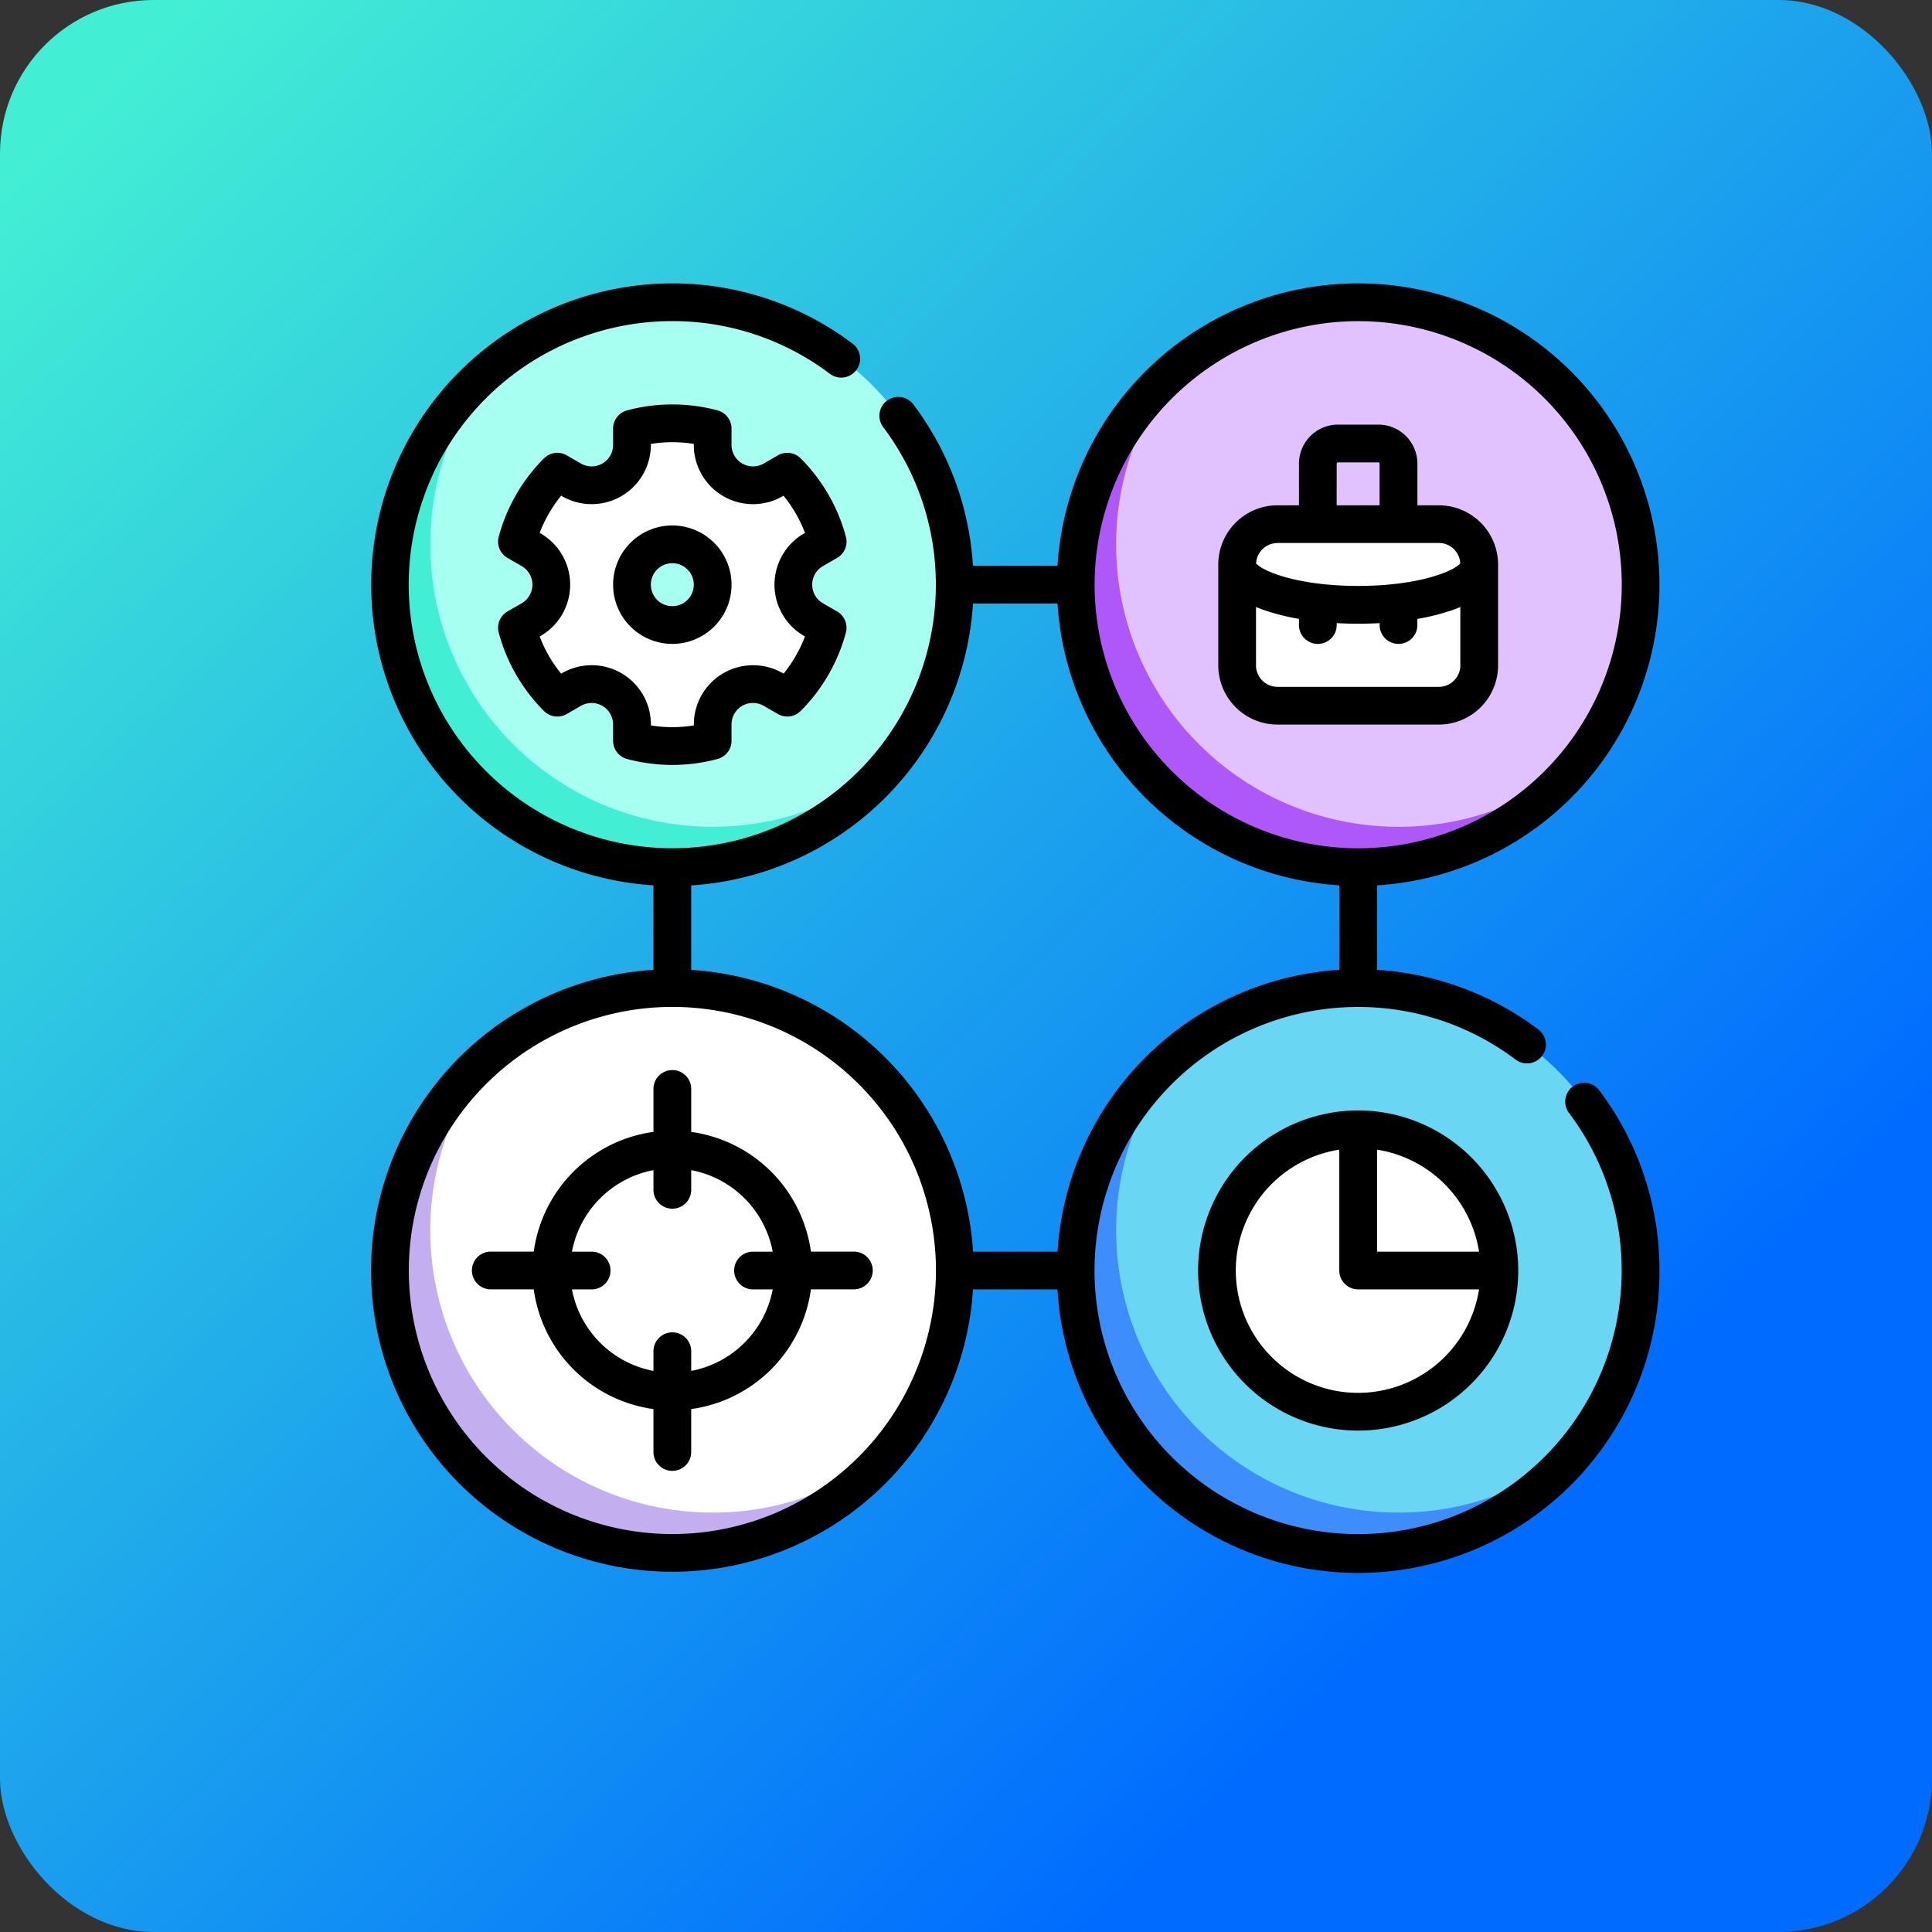 <svg xmlns="http://www.w3.org/2000/svg" xmlns:xlink="http://www.w3.org/1999/xlink" width="151" height="151" viewBox="0 0 151 151"><rect x="0" y="0" width="151" height="151" fill="#333333" stroke="none"/><defs><linearGradient id="a" x1="0.053" y1="0.047" x2="0.962" y2="0.97" gradientUnits="objectBoundingBox"><stop offset="0" stop-color="#43efd4"/><stop offset="0.798" stop-color="#006cff"/><stop offset="1" stop-color="#006cff"/></linearGradient></defs><g transform="translate(-1010 -4985)"><rect width="151" height="151" rx="12" transform="translate(1010 4985)" fill="url(#a)"/><g transform="translate(1039 5007.15)"><g transform="translate(1.475 1.475)"><path d="M22.072,0A22.072,22.072,0,1,1,0,22.072,22.072,22.072,0,0,1,22.072,0Z" transform="translate(0)" fill="#a7fff1"/><path d="M32.726,68.8a22.067,22.067,0,0,1-17.1-36.02A22.068,22.068,0,1,0,46.673,63.825,21.975,21.975,0,0,1,32.726,68.8Z" transform="translate(-7.5 -27.805)" fill="#43efd4"/><circle cx="22.072" cy="22.072" r="22.072" transform="translate(0 53.604)" fill="#fff"/><path d="M32.726,341.345a22.067,22.067,0,0,1-17.1-36.02,22.068,22.068,0,1,0,31.049,31.049A21.976,21.976,0,0,1,32.726,341.345Z" transform="translate(-7.5 -246.749)" fill="#c3aff0"/><circle cx="22.072" cy="22.072" r="22.072" transform="translate(53.604)" fill="#e2c1ff"/><path d="M305.273,68.8a22.067,22.067,0,0,1-17.1-36.02A22.068,22.068,0,1,0,319.22,63.825,21.973,21.973,0,0,1,305.273,68.8Z" transform="translate(-226.443 -27.805)" fill="#af58fa"/><path d="M22.072,0A22.072,22.072,0,1,1,0,22.072,22.072,22.072,0,0,1,22.072,0Z" transform="translate(53.604 53.604)" fill="#69d6f4"/><path d="M305.273,341.345a22.067,22.067,0,0,1-17.1-36.02,22.068,22.068,0,1,0,31.049,31.049A21.974,21.974,0,0,1,305.273,341.345Z" transform="translate(-226.443 -246.749)" fill="#3d8efc"/><g transform="translate(9.931 9.46)"><path d="M81.171,65.479l1.105-.638a12.231,12.231,0,0,0-3.153-5.461l-1.105.638a3.153,3.153,0,0,1-4.73-2.731V56.01a12.231,12.231,0,0,0-6.306,0v1.276a3.153,3.153,0,0,1-4.73,2.731l-1.105-.638a12.231,12.231,0,0,0-3.153,5.461l1.105.638a3.153,3.153,0,0,1,0,5.462l-1.105.638a12.231,12.231,0,0,0,3.153,5.461l1.105-.638a3.153,3.153,0,0,1,4.73,2.731v1.276a12.231,12.231,0,0,0,6.306,0V79.132a3.153,3.153,0,0,1,4.73-2.731l1.105.638a12.231,12.231,0,0,0,3.153-5.461l-1.105-.638a3.153,3.153,0,0,1,0-5.462ZM70.135,71.363a3.153,3.153,0,1,1,3.153-3.153A3.153,3.153,0,0,1,70.135,71.363Z" transform="translate(-57.993 -55.597)" fill="#fff"/><circle cx="11.036" cy="11.036" r="11.036" transform="translate(54.71 55.181)" fill="#fff"/><path d="M359.944,109.867H347.331a3.153,3.153,0,0,1-3.153-3.153V98.831a3.153,3.153,0,0,1,3.153-3.153h12.613a3.153,3.153,0,0,1,3.153,3.153v7.883A3.153,3.153,0,0,1,359.944,109.867Z" transform="translate(-287.892 -87.795)" fill="#fff"/></g></g><g transform="translate(0 0)"><path d="M93.928,62.77a1.475,1.475,0,0,0-.3,2.065,20.409,20.409,0,0,1,4.118,12.316,20.6,20.6,0,1,1-20.6-20.6,20.408,20.408,0,0,1,12.316,4.118,1.475,1.475,0,1,0,1.768-2.362,23.335,23.335,0,0,0-12.609-4.657V47.047A23.547,23.547,0,1,0,53.652,22.072H47.045A23.334,23.334,0,0,0,42.388,9.463a1.475,1.475,0,1,0-2.362,1.768,20.408,20.408,0,0,1,4.118,12.316,20.6,20.6,0,1,1-20.6-20.6A20.409,20.409,0,0,1,35.864,7.068a1.475,1.475,0,0,0,1.768-2.362A23.339,23.339,0,0,0,23.547,0a23.547,23.547,0,0,0-1.475,47.047v6.6A23.547,23.547,0,1,0,47.047,78.627h6.6A23.547,23.547,0,0,0,100.7,77.152a23.336,23.336,0,0,0-4.707-14.085,1.475,1.475,0,0,0-2.065-.3ZM77.152,2.95a20.6,20.6,0,1,1-20.6,20.6,20.62,20.62,0,0,1,20.6-20.6Zm-30.1,22.072h6.6A23.58,23.58,0,0,0,75.677,47.047v6.6A23.58,23.58,0,0,0,53.652,75.677h-6.6A23.58,23.58,0,0,0,25.023,53.652v-6.6A23.581,23.581,0,0,0,47.047,25.023Zm-23.5,72.726a20.6,20.6,0,1,1,20.6-20.6A20.62,20.62,0,0,1,23.547,97.749Z" transform="translate(0 0)"/><path d="M75.881,60.731l1.105-.638a1.475,1.475,0,0,0,.684-1.673,13.7,13.7,0,0,0-3.522-6.1,1.476,1.476,0,0,0-1.791-.244l-1.105.638a1.678,1.678,0,0,1-2.517-1.453V49.985a1.475,1.475,0,0,0-1.107-1.428,13.7,13.7,0,0,0-7.043,0,1.475,1.475,0,0,0-1.107,1.428v1.276a1.678,1.678,0,0,1-2.517,1.453l-1.105-.638a1.475,1.475,0,0,0-1.791.244,13.707,13.707,0,0,0-3.522,6.1,1.475,1.475,0,0,0,.684,1.673l1.105.638a1.678,1.678,0,0,1,0,2.907l-1.105.638a1.475,1.475,0,0,0-.684,1.673,13.7,13.7,0,0,0,3.522,6.1,1.475,1.475,0,0,0,1.79.244l1.105-.638a1.678,1.678,0,0,1,2.517,1.453v1.276a1.475,1.475,0,0,0,1.107,1.428,13.7,13.7,0,0,0,7.043,0,1.475,1.475,0,0,0,1.107-1.428V73.107a1.678,1.678,0,0,1,2.517-1.453l1.105.638a1.475,1.475,0,0,0,1.79-.244,13.705,13.705,0,0,0,3.522-6.1,1.475,1.475,0,0,0-.684-1.673l-1.105-.638a1.678,1.678,0,0,1,0-2.907Zm-1.475,5.462.068.04A10.437,10.437,0,0,1,72.8,69.138l-.068-.04a4.628,4.628,0,0,0-6.942,4.008v.079a10.477,10.477,0,0,1-3.356,0v-.079A4.628,4.628,0,0,0,55.487,69.1l-.068.04a10.437,10.437,0,0,1-1.678-2.907l.068-.04a4.628,4.628,0,0,0,0-8.016l-.068-.04a10.437,10.437,0,0,1,1.678-2.907l.068.04a4.628,4.628,0,0,0,6.942-4.008v-.079a10.477,10.477,0,0,1,3.356,0v.079a4.628,4.628,0,0,0,6.943,4.008l.068-.04a10.437,10.437,0,0,1,1.678,2.907l-.068.04a4.628,4.628,0,0,0,0,8.016Z" transform="translate(-40.56 -38.637)"/><path d="M100.822,96.193a4.628,4.628,0,1,0,4.628,4.628A4.633,4.633,0,0,0,100.822,96.193Zm0,6.306a1.678,1.678,0,1,1,1.678-1.678A1.68,1.68,0,0,1,100.822,102.5Z" transform="translate(-77.275 -77.274)"/><path d="M66.578,326.818a10.955,10.955,0,0,0-9.357-9.357V314.1a1.475,1.475,0,1,0-2.95,0v3.357a10.955,10.955,0,0,0-9.357,9.357H41.556a1.475,1.475,0,1,0,0,2.95h3.357a10.954,10.954,0,0,0,9.357,9.357v3.357a1.475,1.475,0,0,0,2.95,0v-3.357a10.955,10.955,0,0,0,9.357-9.357h3.357a1.475,1.475,0,1,0,0-2.95Zm-9.357,9.321V334.6a1.475,1.475,0,1,0-2.95,0v1.539a8,8,0,0,1-6.371-6.371h1.539a1.475,1.475,0,1,0,0-2.95H47.9a8,8,0,0,1,6.371-6.371v1.539a1.475,1.475,0,1,0,2.95,0v-1.539a8,8,0,0,1,6.371,6.371H62.052a1.475,1.475,0,1,0,0,2.95h1.539A8,8,0,0,1,57.221,336.139Z" transform="translate(-32.198 -251.142)"/><path d="M341.172,328.661a12.511,12.511,0,1,0,12.511,12.511A12.525,12.525,0,0,0,341.172,328.661Zm9.447,11.036h-7.972v-7.972A9.584,9.584,0,0,1,350.619,339.7Zm-9.447,11.036a9.561,9.561,0,0,1-1.475-19.008v9.447a1.475,1.475,0,0,0,1.475,1.475h9.447A9.576,9.576,0,0,1,341.172,350.733Z" transform="translate(-264.021 -264.021)"/><path d="M341.305,79.559h12.613a4.634,4.634,0,0,0,4.628-4.628V67.048a4.633,4.633,0,0,0-4.628-4.628H352.24V59.165a3.055,3.055,0,0,0-3.052-3.052h-3.153a3.055,3.055,0,0,0-3.052,3.052v3.255h-1.678a4.633,4.633,0,0,0-4.628,4.628v7.883A4.634,4.634,0,0,0,341.305,79.559Zm12.613-2.95H341.305a1.68,1.68,0,0,1-1.678-1.678V70.366c.255.107.531.211.829.311a17.61,17.61,0,0,0,2.527.62v.481a1.475,1.475,0,1,0,2.95,0v-.15c.55.031,1.111.048,1.678.048s1.128-.017,1.678-.048v.15a1.475,1.475,0,1,0,2.95,0V71.3a17.61,17.61,0,0,0,2.527-.62c.3-.1.574-.2.829-.311v4.565A1.68,1.68,0,0,1,353.918,76.609Zm-7.985-17.444a.1.1,0,0,1,.1-.1h3.153a.1.1,0,0,1,.1.1v3.255h-3.356Zm-4.628,6.2h12.613a1.679,1.679,0,0,1,1.674,1.587c-.418.559-3.123,1.769-7.98,1.769s-7.562-1.21-7.98-1.769A1.679,1.679,0,0,1,341.305,65.369Z" transform="translate(-270.46 -45.077)"/></g></g></g></svg>